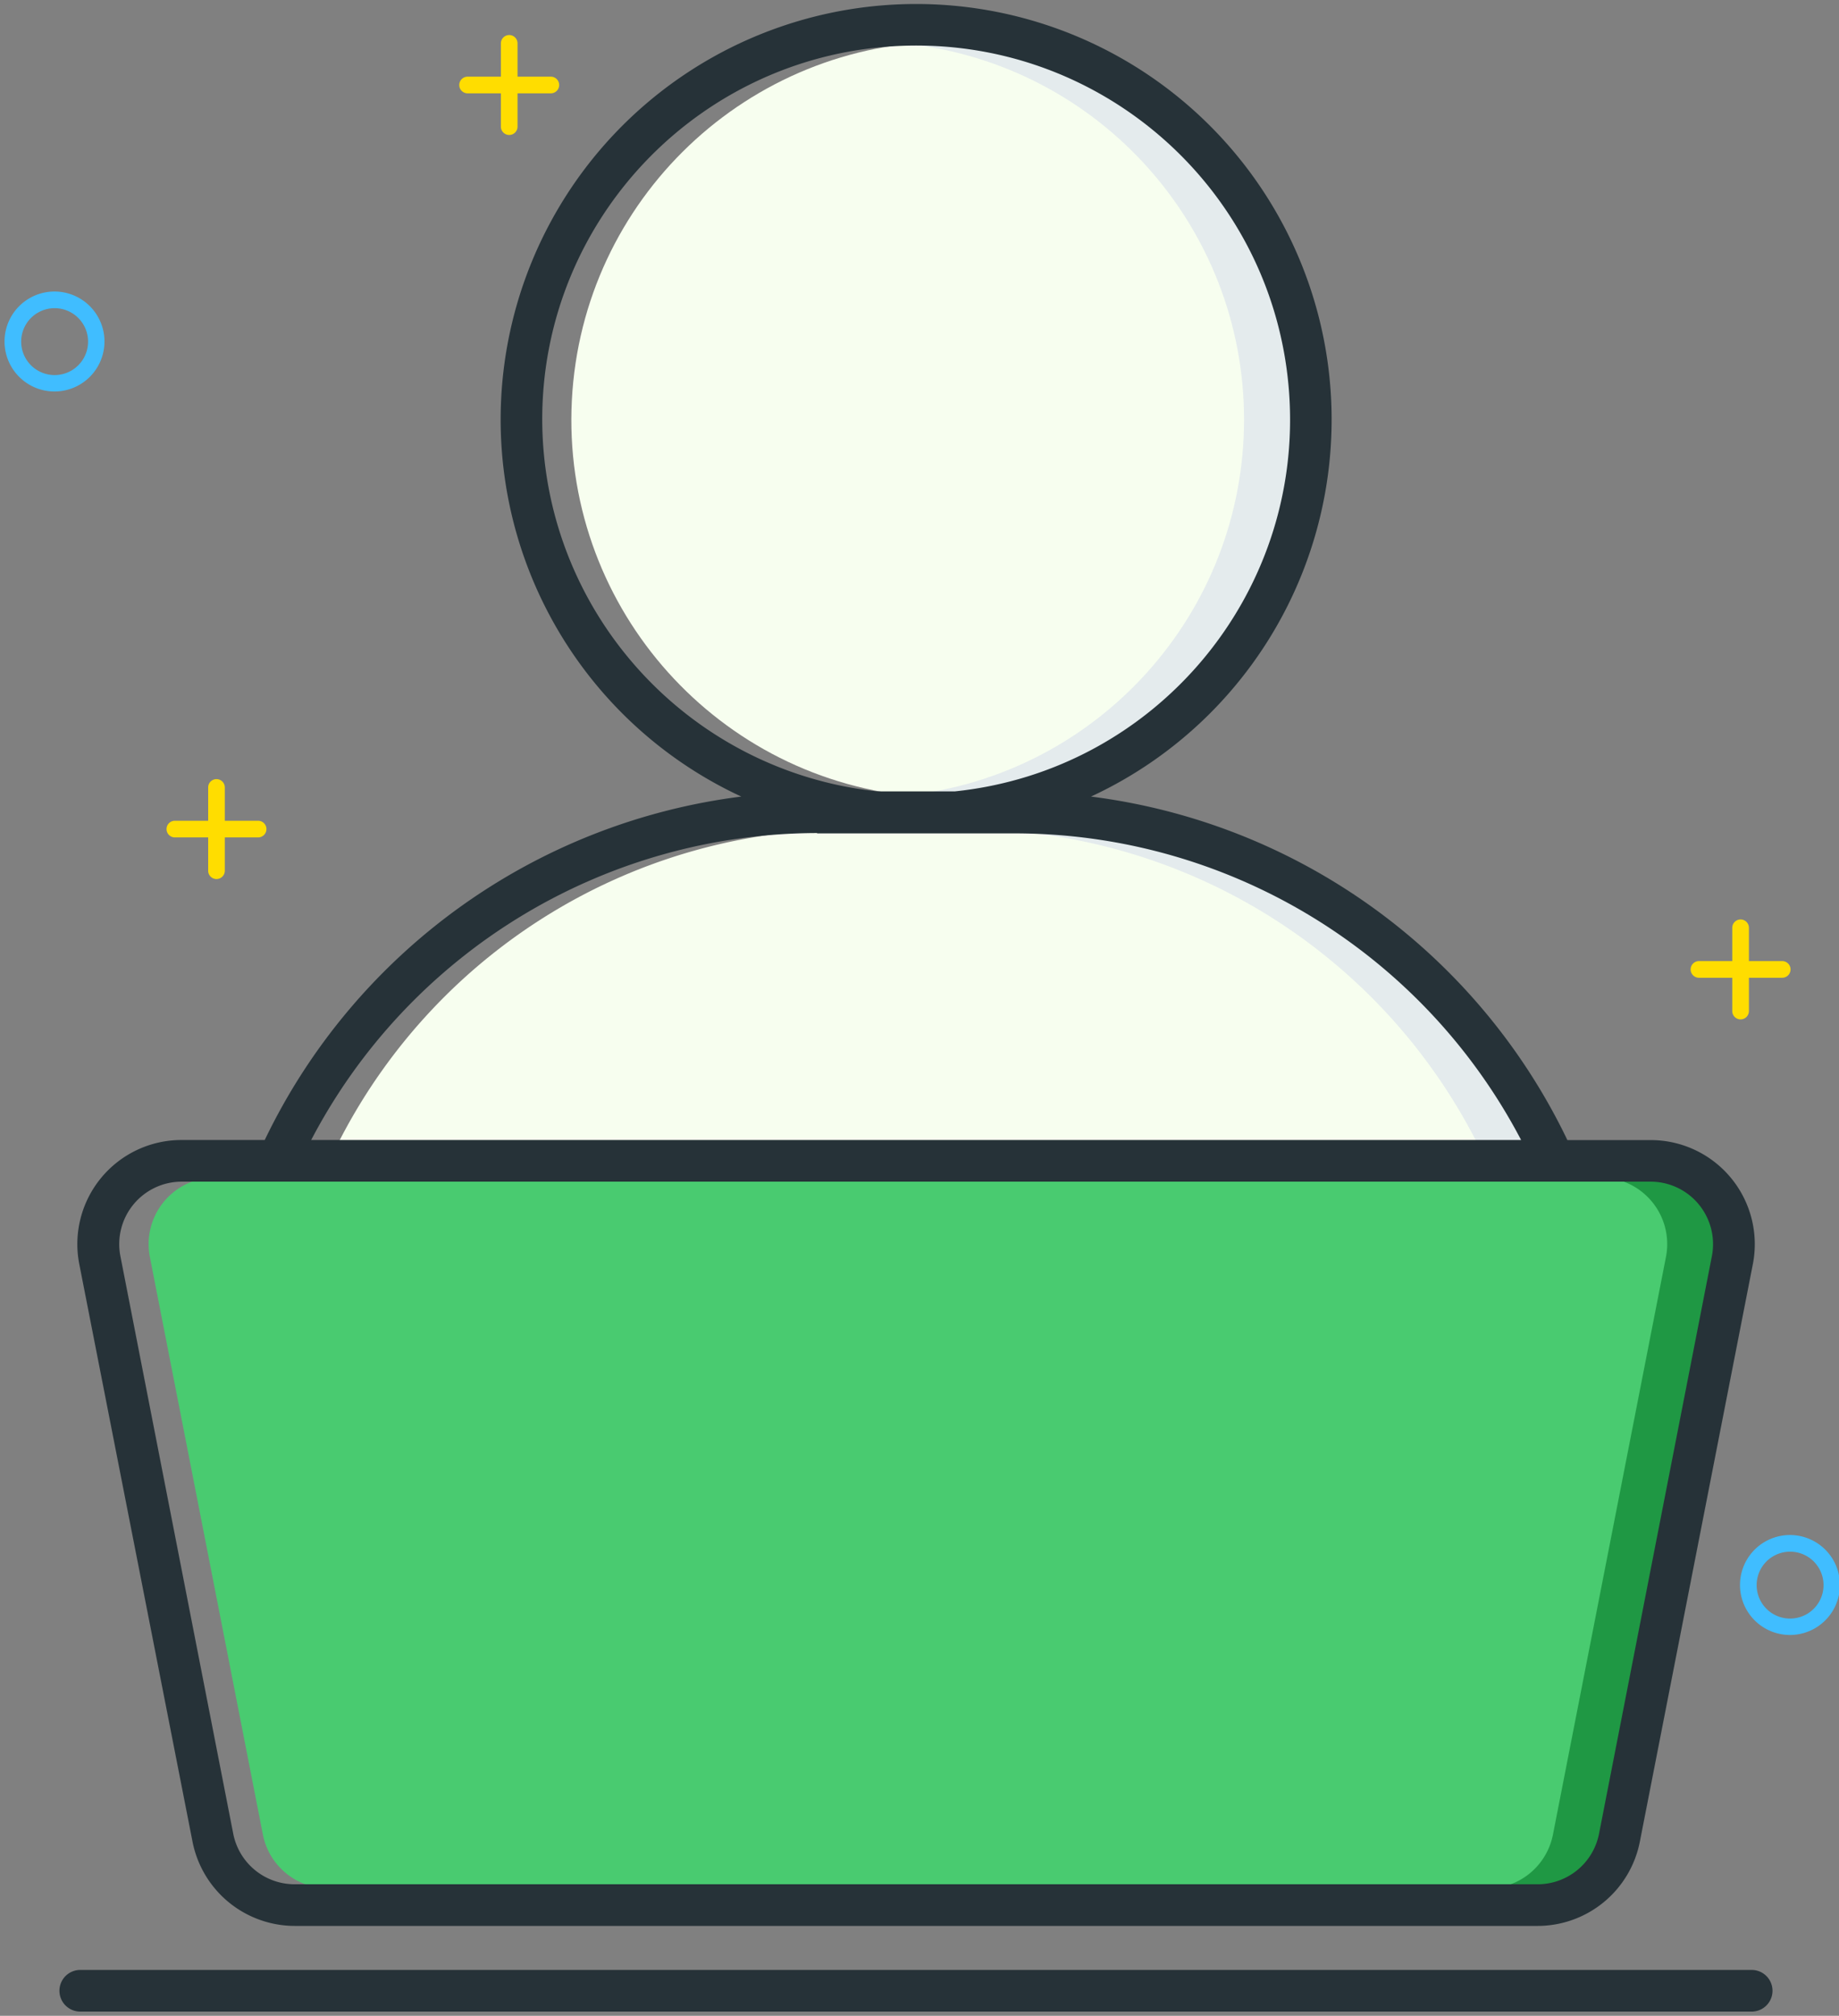<svg xmlns="http://www.w3.org/2000/svg" xmlns:xlink="http://www.w3.org/1999/xlink" width="73" height="80" viewBox="0 0 73 80"><rect x="0" y="0" width="73" height="80" fill="#808080" stroke="none"/><defs><path id="dadya" d="M1042.526 1337.168l-.126.241h48.572l-.126-.241a22.757 22.757 0 0 0-20.225-12.258h-7.87a22.757 22.757 0 0 0-20.225 12.258z"/><path id="dadyb" d="M1095.839 1338.73h-58.308a2.645 2.645 0 0 0-2.582 3.154l4.486 22.922a2.645 2.645 0 0 0 2.595 2.136h49.326a2.645 2.645 0 0 0 2.595-2.136l4.47-22.922a2.645 2.645 0 0 0-2.582-3.154z"/><path id="dadyc" d="M1068.227 1323.587c7.948-.819 13.86-7.72 13.45-15.7-.41-7.978-6.999-14.237-14.988-14.237-7.99 0-14.579 6.259-14.989 14.238-.41 7.979 5.502 14.88 13.45 15.7z"/><path id="dadyd" d="M1090.84 1337.168a22.757 22.757 0 0 0-20.224-12.258h-3.306a22.757 22.757 0 0 1 20.225 12.258l.125.241h3.306z"/><path id="dadye" d="M1095.842 1338.73h-3.306a2.645 2.645 0 0 1 2.595 3.154l-4.486 22.925a2.645 2.645 0 0 1-2.595 2.136h3.306a2.645 2.645 0 0 0 2.595-2.136l4.473-22.925a2.645 2.645 0 0 0-2.582-3.154z"/><path id="dadyf" d="M1066.683 1293.65c-.552 0-1.104.031-1.653.093 7.6.84 13.353 7.263 13.353 14.91s-5.752 14.07-13.353 14.911h3.197c7.88-.892 13.706-7.763 13.297-15.683-.408-7.92-6.91-14.155-14.841-14.231z"/><path id="dadyg" d="M1061.436 1325.074h7.865a22.702 22.702 0 0 1 20.08 12.169h-48.029a22.702 22.702 0 0 1 20.08-12.182zm-10.912-16.413c-.007-7.999 6.328-14.564 14.323-14.844 7.995-.28 14.774 5.825 15.327 13.805.553 7.979-5.319 14.96-13.276 15.786h-3.062c-7.55-.8-13.288-7.156-13.312-14.747zm45.91 31.138a2.48 2.48 0 0 1 .52 2.052l-4.48 22.926a2.483 2.483 0 0 1-2.433 2.003h-49.346a2.483 2.483 0 0 1-2.436-2.003l-4.48-22.926a2.48 2.48 0 0 1 2.434-2.955h58.308a2.48 2.48 0 0 1 1.914.903zm-56.925-2.556h-3.306a4.132 4.132 0 0 0-4.056 4.925l4.496 22.926a4.142 4.142 0 0 0 4.056 3.339h49.339a4.139 4.139 0 0 0 4.056-3.34l4.486-22.921a4.132 4.132 0 0 0-4.056-4.926h-3.306a24.367 24.367 0 0 0-18.91-13.633 16.493 16.493 0 1 0-13.883 0 24.364 24.364 0 0 0-18.916 13.63z"/><path id="dadyh" d="M1098.534 1370.18h-66.348a.826.826 0 1 0 0 1.653h66.348a.826.826 0 1 0 0-1.653z"/><path id="dadyi" d="M1048.883 1293.72v1.323h-1.322a.33.33 0 0 0 0 .661h1.322v1.322a.33.33 0 1 0 .661 0v-1.322h1.322a.33.33 0 1 0 0-.661h-1.322v-1.322a.33.33 0 0 0-.661 0z"/><path id="dadyj" d="M1097.763 1328.82v1.323h-1.322a.33.33 0 0 0 0 .661h1.322v1.322a.33.33 0 1 0 .661 0v-1.322h1.322a.33.33 0 1 0 0-.661h-1.322v-1.322a.33.33 0 0 0-.661 0z"/><path id="dadyk" d="M1037.263 1323.25v1.323h-1.322a.33.33 0 0 0 0 .661h1.322v1.322a.33.33 0 1 0 .661 0v-1.322h1.322a.33.33 0 1 0 0-.661h-1.322v-1.322a.33.33 0 0 0-.661 0z"/><path id="dadyl" d="M1029.841 1305.558a1.327 1.327 0 1 0 2.655 0 1.327 1.327 0 0 0-2.655 0zm3.306-.005a1.983 1.983 0 1 1-3.967 0 1.983 1.983 0 0 1 3.967 0z"/><path id="dadym" d="M1098.731 1354.908a1.327 1.327 0 1 0 2.655 0 1.327 1.327 0 0 0-2.655 0zm3.306-.005a1.983 1.983 0 1 1-3.967 0 1.983 1.983 0 0 1 3.967 0z"/></defs><g><g transform="translate(-1029 -1292)"><g><use fill="#f7feef" xlink:href="#dadya"/></g><g><use fill="#49cb70" xlink:href="#dadyb"/></g><g><use fill="#f7feef" xlink:href="#dadyc"/></g><g><use fill="#e4ebed" xlink:href="#dadyd"/></g><g><use fill="#1f9844" xlink:href="#dadye"/></g><g><use fill="#e4ebed" xlink:href="#dadyf"/></g><g><use fill="#263238" xlink:href="#dadyg"/></g><g><use fill="#263238" xlink:href="#dadyh"/></g><g><use fill="#fd0" xlink:href="#dadyi"/></g><g><use fill="#fd0" xlink:href="#dadyj"/></g><g><use fill="#fd0" xlink:href="#dadyk"/></g><g><use fill="#40bdff" xlink:href="#dadyl"/></g><g><use fill="#40bdff" xlink:href="#dadym"/></g></g></g></svg>